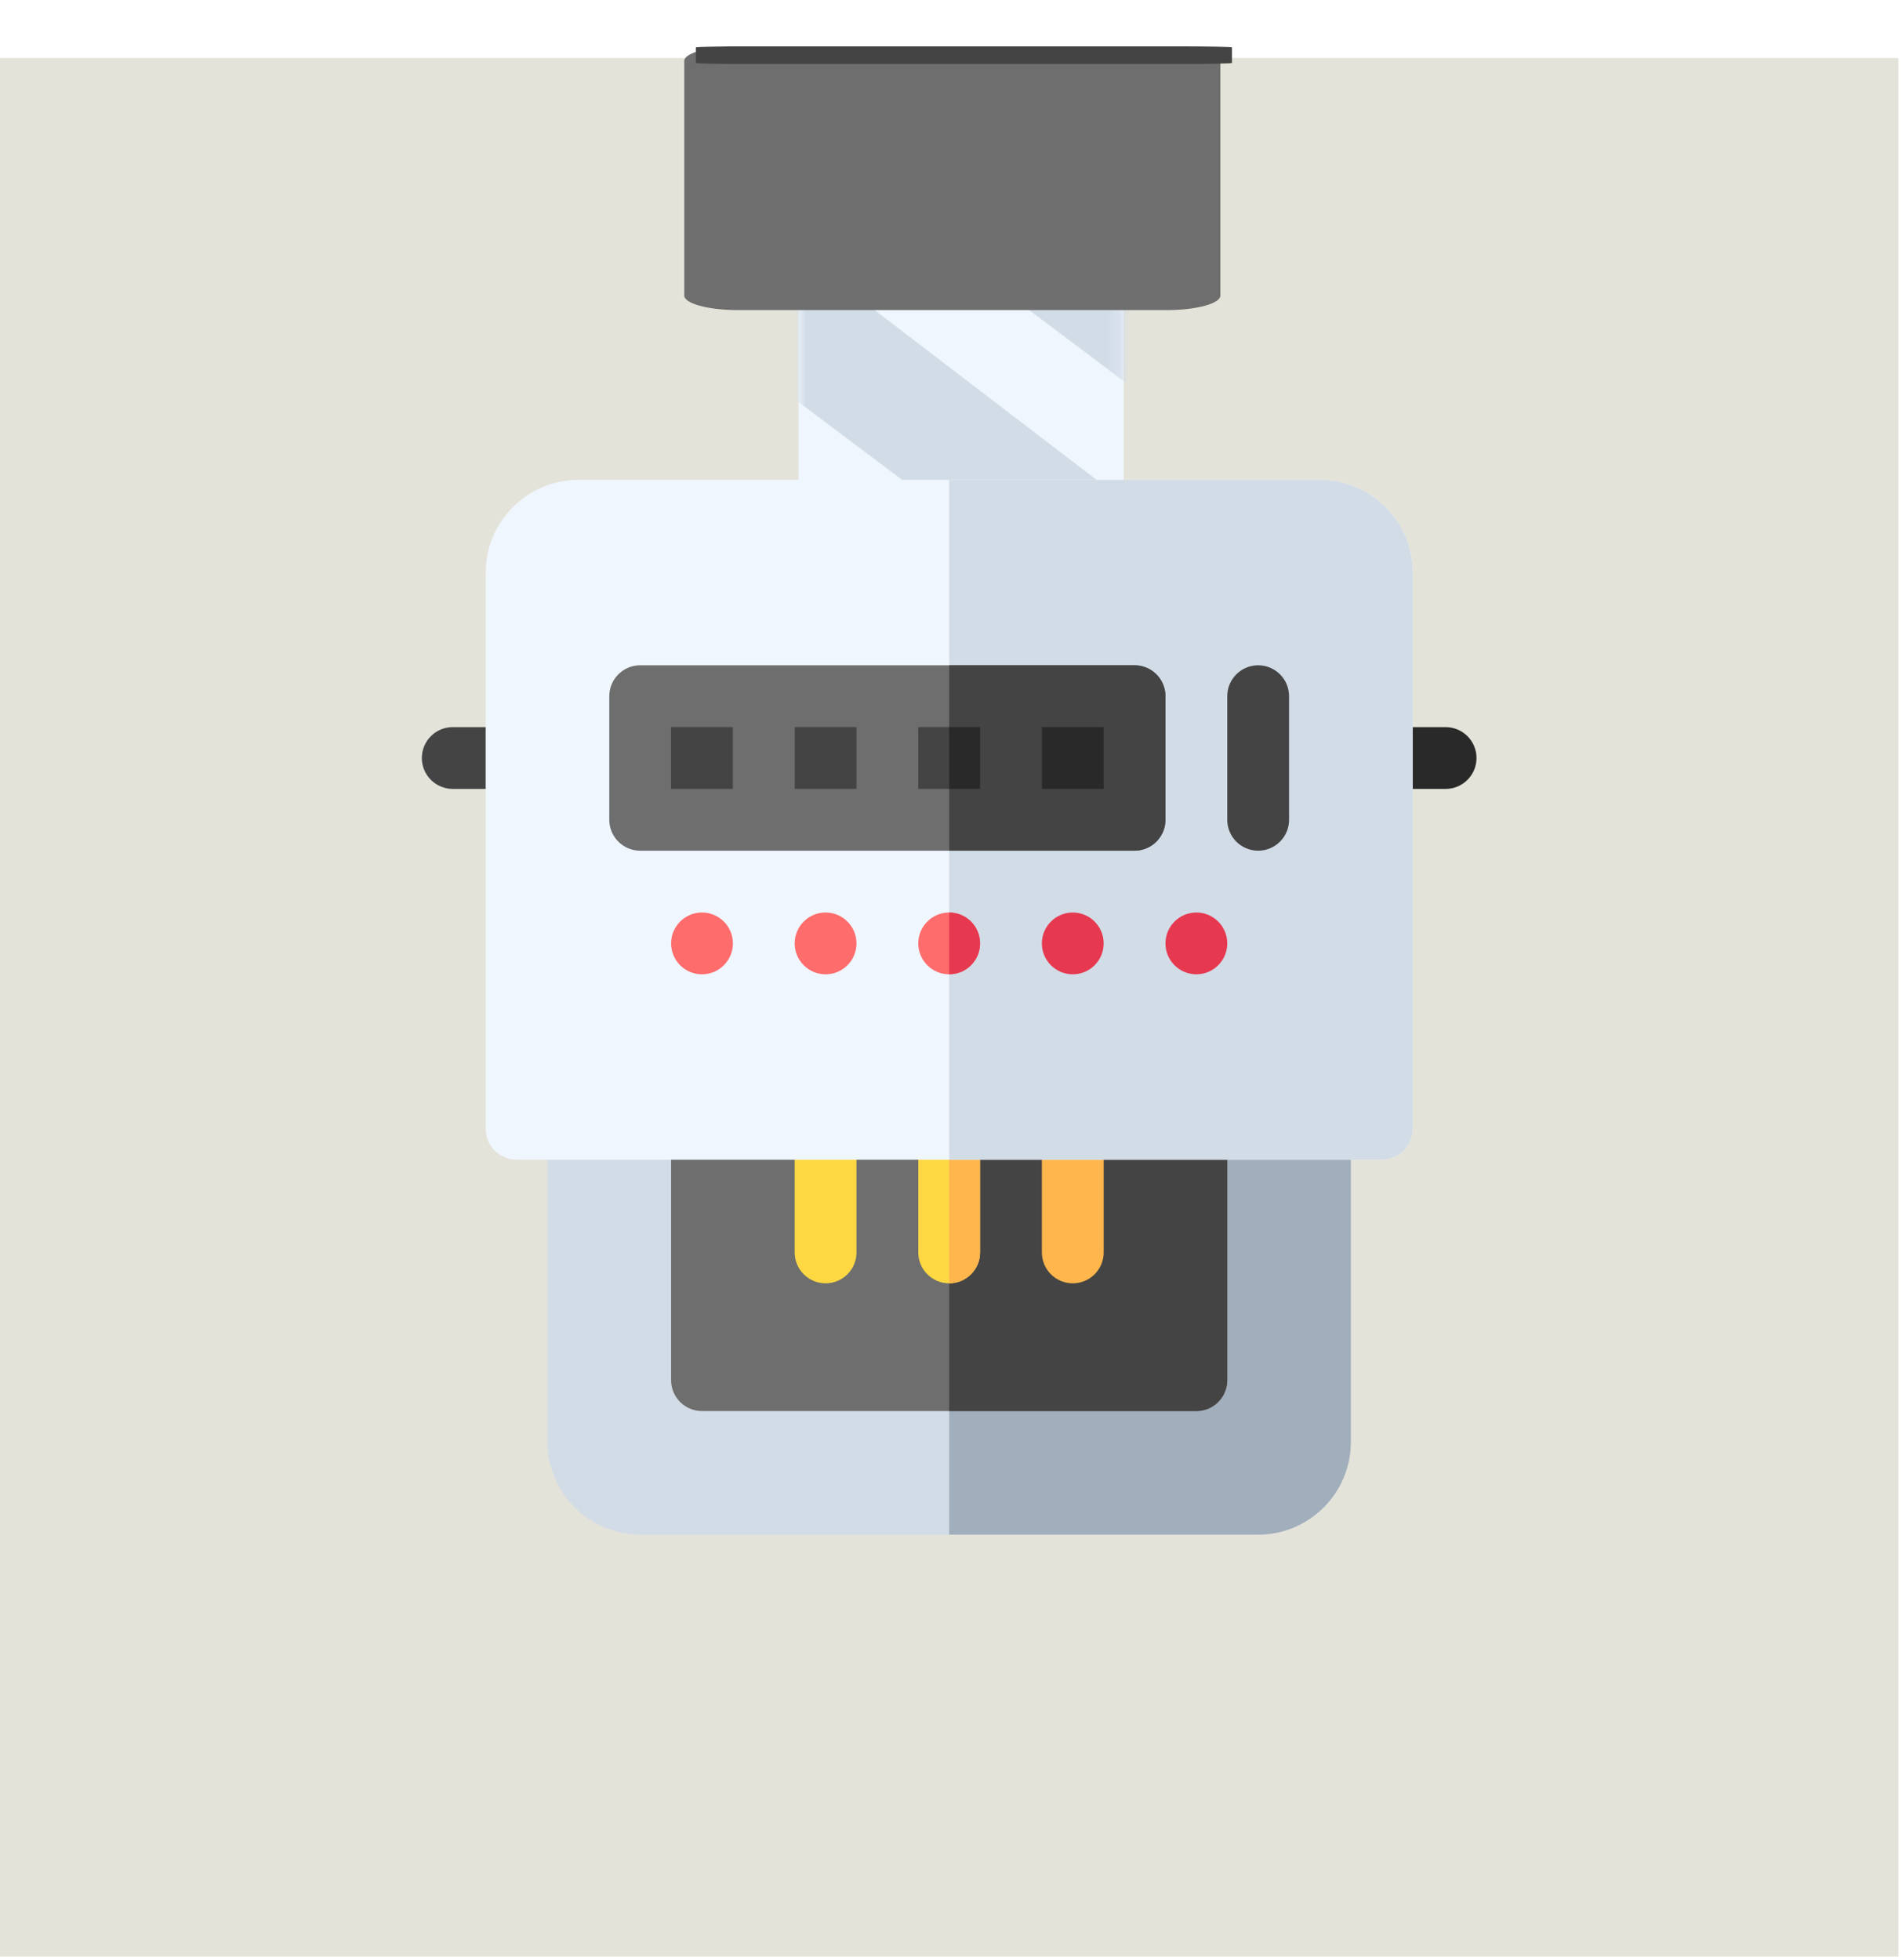 <svg width="164" height="169" viewBox="0 0 164 169" fill="none" xmlns="http://www.w3.org/2000/svg">
<g filter="url(#filter0_i)">
<rect y="5" width="163.69" height="163.69" fill="#7C7345" fill-opacity="0.2"/>
</g>
<path d="M68.851 50.044L68.851 54.096L68.851 64.675L68.851 81.07L68.851 87.203L69.147 95.373C69.814 97.332 71.521 98.728 73.524 98.728L92.217 98.728C94.797 98.728 96.891 96.411 96.891 93.557L96.891 64.675L96.891 57.894L96.891 50.044L96.891 33.649L96.891 26.693L96.891 19.018L96.891 15.991C96.891 13.137 94.797 10.82 92.217 10.82L73.524 10.82C70.945 10.82 68.851 13.137 68.851 15.991L68.851 50.044Z" fill="#EFF6FE"/>
<path d="M86.507 71.476L100.851 71.476C101.584 71.476 102.289 71.371 102.939 71.182L102.396 70.689L102.021 70.689L96.662 70.718L96.662 66.278L69.073 44.723L69.073 57.855L86.507 71.476Z" fill="#D2DCE7"/>
<mask id="mask0" mask-type="alpha" maskUnits="userSpaceOnUse" x="68" y="10" width="29" height="131">
<path d="M68.984 68.684L68.984 74.653L68.984 90.239L68.984 114.395L68.984 123.431L69.278 135.468C69.938 138.353 71.63 140.41 73.614 140.41L92.134 140.41C94.69 140.41 96.764 136.997 96.764 132.792L96.764 90.239L96.764 80.25L96.764 68.684L96.764 44.528L96.764 34.279L96.764 22.973L96.764 18.513C96.764 14.308 94.69 10.895 92.134 10.895L73.614 10.895C71.059 10.895 68.984 14.308 68.984 18.513L68.984 68.684Z" fill="#EFF6FE"/>
</mask>
<g mask="url(#mask0)">
<path d="M97.142 55.912L97.861 49.853C98.599 49.844 101.027 47.015 101.678 46.818L71.38 23.648L67.483 23.695L54.458 23.851L97.142 55.912Z" fill="#D2DCE7"/>
<path d="M67.483 20.673L71.38 23.648L67.483 23.695L67.483 20.673Z" fill="#D2DCE7"/>
<path d="M97.142 33.049L97.861 26.99C98.599 26.981 101.027 24.151 101.678 23.955L71.38 0.785L67.483 0.831L54.458 0.988L97.142 33.049Z" fill="#D2DCE7"/>
<path d="M67.483 -2.19L71.38 0.785L67.483 0.831L67.483 -2.19Z" fill="#D2DCE7"/>
</g>
<path d="M100.604 4L63.623 4C61.071 4 59 4.562 59 5.254L59 25.481C59 26.173 61.071 26.735 63.623 26.735L100.604 26.735C103.156 26.735 105.227 26.173 105.227 25.481L105.227 5.254C105.227 4.562 103.156 4 100.604 4V4Z" fill="#6E6E6E"/>
<g filter="url(#filter1_d)">
<path d="M100.604 4L63.623 4C61.071 4 59 4.037 59 4.084L59 5.432C59 5.478 61.071 5.516 63.623 5.516L100.604 5.516C103.156 5.516 105.227 5.478 105.227 5.432L105.227 4.084C105.227 4.037 103.156 4 100.604 4V4Z" fill="#444444"/>
</g>
<g clip-path="url(#clip0)">
<path d="M116.477 97.324V124.322C116.477 128.728 112.891 132.314 108.485 132.314H55.2C50.794 132.314 47.208 128.728 47.208 124.322V97.324C47.208 95.854 48.401 94.66 49.872 94.66H113.813C115.284 94.66 116.477 95.854 116.477 97.324Z" fill="#D2DCE7"/>
<path d="M116.477 97.324V124.322C116.477 128.728 112.891 132.314 108.485 132.314H81.843V94.66H113.813C115.284 94.66 116.477 95.854 116.477 97.324Z" fill="#A1AEBC"/>
<path d="M105.821 97.324V118.993C105.821 120.464 104.627 121.658 103.156 121.658H60.529C59.058 121.658 57.865 120.464 57.865 118.993V97.324C57.865 95.854 59.058 94.66 60.529 94.66H103.156C104.627 94.66 105.821 95.854 105.821 97.324Z" fill="#6E6E6E"/>
<path d="M105.82 97.324V118.993C105.82 120.464 104.627 121.658 103.156 121.658H81.843V94.66H103.156C104.627 94.66 105.82 95.854 105.82 97.324Z" fill="#444444"/>
<path d="M71.186 110.645C69.714 110.645 68.522 109.453 68.522 107.981V97.324C68.522 95.853 69.714 94.66 71.186 94.66C72.657 94.66 73.85 95.853 73.85 97.324V107.981C73.85 109.453 72.657 110.645 71.186 110.645Z" fill="#FED843"/>
<path d="M84.506 97.324V107.981C84.506 109.452 83.313 110.645 81.842 110.645C80.371 110.645 79.178 109.452 79.178 107.981V97.324C79.178 95.854 80.371 94.66 81.842 94.66C83.313 94.66 84.506 95.854 84.506 97.324Z" fill="#FED843"/>
<path d="M84.507 97.324V107.981C84.507 109.452 83.313 110.645 81.843 110.645V94.66C83.313 94.66 84.507 95.854 84.507 97.324Z" fill="#FFB64C"/>
<path d="M92.499 110.645C91.028 110.645 89.835 109.453 89.835 107.981V97.324C89.835 95.853 91.028 94.66 92.499 94.66C93.971 94.66 95.164 95.853 95.164 97.324V107.981C95.164 109.453 93.971 110.645 92.499 110.645Z" fill="#FFB64C"/>
<path d="M124.648 68.018H119.142C117.67 68.018 116.477 66.825 116.477 65.354C116.477 63.882 117.67 62.69 119.142 62.69H124.648C126.119 62.69 127.312 63.882 127.312 65.354C127.312 66.825 126.119 68.018 124.648 68.018Z" fill="#292929"/>
<path d="M44.543 68.018H39.037C37.566 68.018 36.373 66.825 36.373 65.354C36.373 63.882 37.566 62.69 39.037 62.69H44.543C46.015 62.69 47.208 63.882 47.208 65.354C47.208 66.825 46.015 68.018 44.543 68.018Z" fill="#444444"/>
<path d="M113.813 41.375H49.872C45.465 41.375 41.879 44.961 41.879 49.368V97.324C41.879 98.794 43.073 99.988 44.543 99.988H119.141C120.612 99.988 121.806 98.794 121.806 97.324V49.368C121.806 44.961 118.22 41.375 113.813 41.375Z" fill="#EFF6FE"/>
<path d="M121.806 49.368V97.324C121.806 98.794 120.612 99.988 119.142 99.988H81.843V41.375H113.813C118.22 41.375 121.806 44.961 121.806 49.368Z" fill="#D2DCE7"/>
<path d="M71.186 84.002C72.657 84.002 73.85 82.809 73.85 81.338C73.85 79.867 72.657 78.674 71.186 78.674C69.714 78.674 68.522 79.867 68.522 81.338C68.522 82.809 69.714 84.002 71.186 84.002Z" fill="#FF6C6C"/>
<path d="M81.842 84.002C83.314 84.002 84.506 82.809 84.506 81.338C84.506 79.867 83.314 78.674 81.842 78.674C80.371 78.674 79.178 79.867 79.178 81.338C79.178 82.809 80.371 84.002 81.842 84.002Z" fill="#FF6C6C"/>
<path d="M84.507 81.338C84.507 82.809 83.313 84.002 81.843 84.002V78.674C83.313 78.674 84.507 79.867 84.507 81.338Z" fill="#E63950"/>
<path d="M92.499 84.002C93.971 84.002 95.164 82.809 95.164 81.338C95.164 79.867 93.971 78.674 92.499 78.674C91.028 78.674 89.835 79.867 89.835 81.338C89.835 82.809 91.028 84.002 92.499 84.002Z" fill="#E63950"/>
<path d="M103.156 84.002C104.627 84.002 105.82 82.809 105.82 81.338C105.82 79.867 104.627 78.674 103.156 78.674C101.685 78.674 100.492 79.867 100.492 81.338C100.492 82.809 101.685 84.002 103.156 84.002Z" fill="#E63950"/>
<path d="M60.529 84.002C62 84.002 63.193 82.809 63.193 81.338C63.193 79.867 62 78.674 60.529 78.674C59.058 78.674 57.865 79.867 57.865 81.338C57.865 82.809 59.058 84.002 60.529 84.002Z" fill="#FF6C6C"/>
<path d="M97.828 57.359H55.2C53.73 57.359 52.536 58.553 52.536 60.024V70.68C52.536 72.151 53.73 73.345 55.2 73.345H97.828C99.298 73.345 100.492 72.151 100.492 70.68V60.024C100.492 58.553 99.298 57.359 97.828 57.359Z" fill="#6E6E6E"/>
<path d="M100.492 60.024V70.68C100.492 72.151 99.299 73.345 97.828 73.345H81.843V57.359H97.828C99.299 57.359 100.492 58.553 100.492 60.024Z" fill="#444444"/>
<path d="M57.865 62.688H63.193V68.016H57.865V62.688Z" fill="#444444"/>
<path d="M68.522 62.688H73.85V68.016H68.522V62.688Z" fill="#444444"/>
<path d="M79.178 62.688H84.507V68.016H79.178V62.688Z" fill="#444444"/>
<path d="M81.843 62.688H84.507V68.016H81.843V62.688Z" fill="#292929"/>
<path d="M89.835 62.688H95.163V68.016H89.835V62.688Z" fill="#292929"/>
<path d="M108.485 73.345C107.013 73.345 105.821 72.152 105.821 70.68V60.024C105.821 58.552 107.013 57.359 108.485 57.359C109.956 57.359 111.149 58.552 111.149 60.024V70.68C111.149 72.152 109.956 73.345 108.485 73.345Z" fill="#444444"/>
</g>
<defs>
<filter id="filter0_i" x="0" y="5" width="163.69" height="163.69" filterUnits="userSpaceOnUse" color-interpolation-filters="sRGB">
<feFlood flood-opacity="0" result="BackgroundImageFix"/>
<feBlend mode="normal" in="SourceGraphic" in2="BackgroundImageFix" result="shape"/>
<feColorMatrix in="SourceAlpha" type="matrix" values="0 0 0 0 0 0 0 0 0 0 0 0 0 0 0 0 0 0 127 0" result="hardAlpha"/>
<feMorphology radius="1" operator="erode" in="SourceAlpha" result="effect1_innerShadow"/>
<feOffset/>
<feComposite in2="hardAlpha" operator="arithmetic" k2="-1" k3="1"/>
<feColorMatrix type="matrix" values="0 0 0 0 1 0 0 0 0 1 0 0 0 0 1 0 0 0 0.4 0"/>
<feBlend mode="normal" in2="shape" result="effect1_innerShadow"/>
</filter>
<filter id="filter1_d" x="56" y="0" width="54.227" height="9.516" filterUnits="userSpaceOnUse" color-interpolation-filters="sRGB">
<feFlood flood-opacity="0" result="BackgroundImageFix"/>
<feColorMatrix in="SourceAlpha" type="matrix" values="0 0 0 0 0 0 0 0 0 0 0 0 0 0 0 0 0 0 127 0"/>
<feOffset dx="1"/>
<feGaussianBlur stdDeviation="2"/>
<feColorMatrix type="matrix" values="0 0 0 0 0 0 0 0 0 0 0 0 0 0 0 0 0 0 0.1 0"/>
<feBlend mode="normal" in2="BackgroundImageFix" result="effect1_dropShadow"/>
<feBlend mode="normal" in="SourceGraphic" in2="effect1_dropShadow" result="shape"/>
</filter>
<clipPath id="clip0">
<rect width="90.939" height="90.939" fill="white" transform="translate(36.373 41.375)"/>
</clipPath>
</defs>
</svg>
